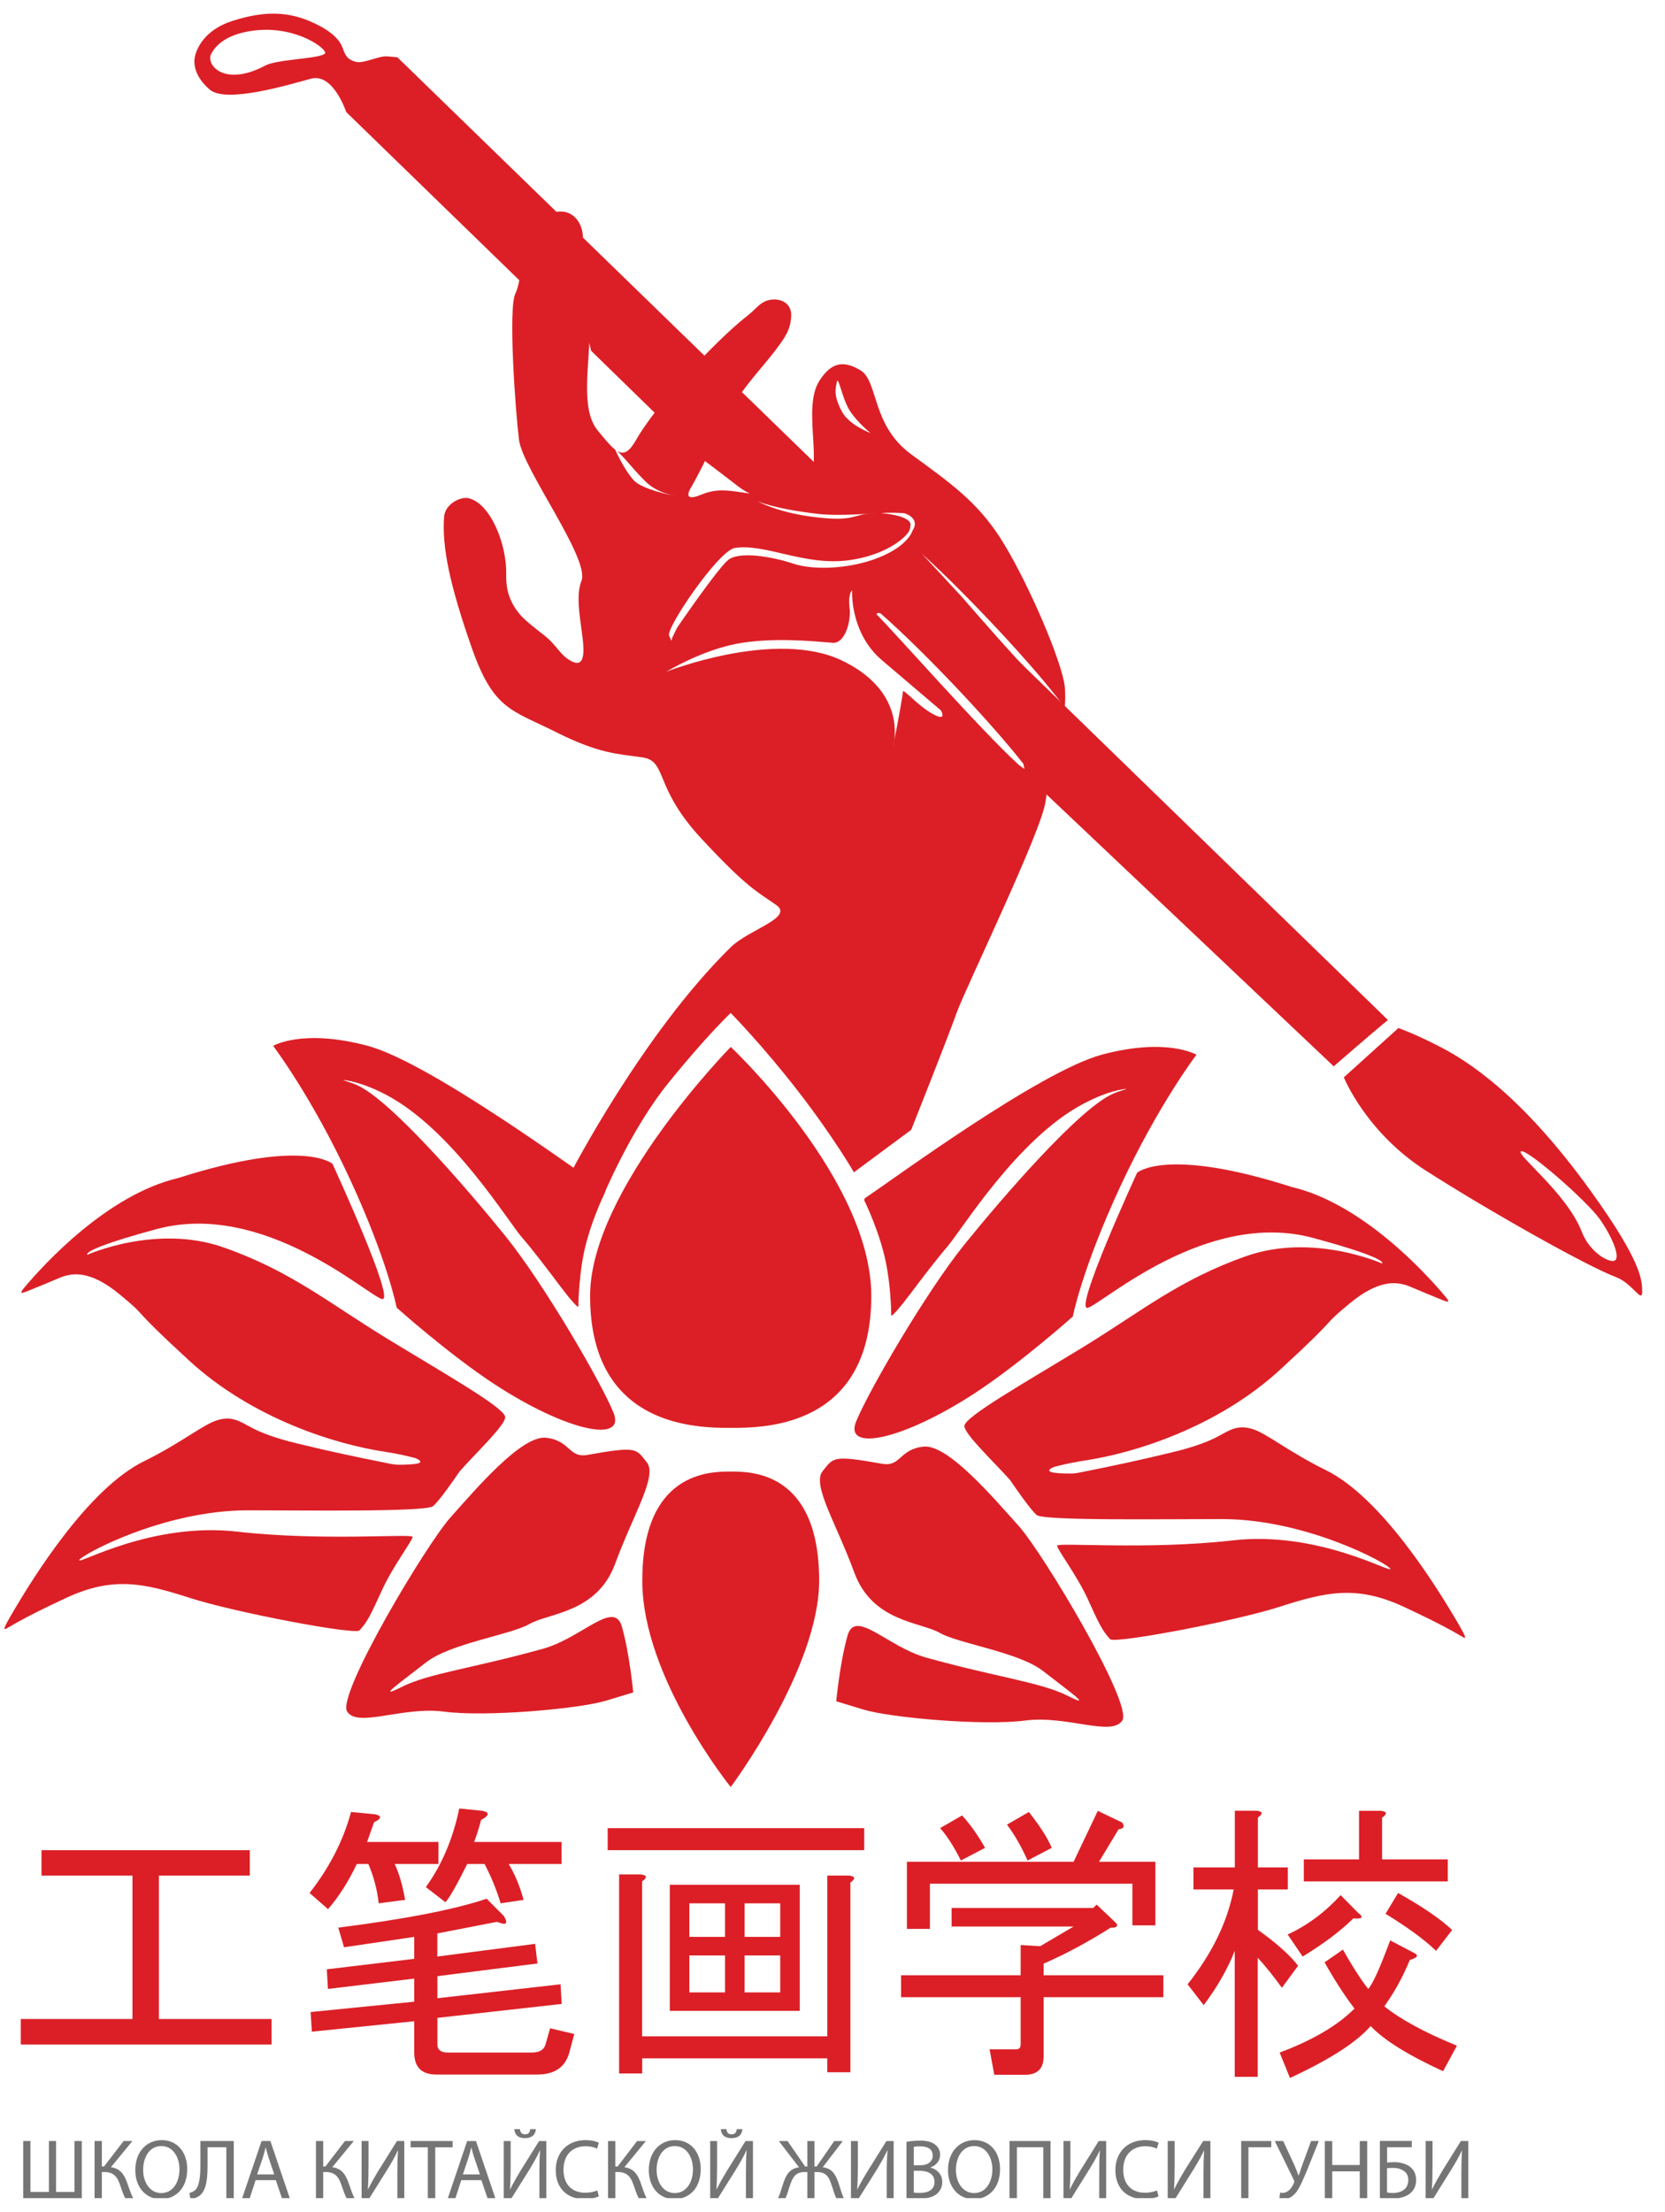 <svg width="61" height="81" viewBox="0 0 61 81" fill="none" xmlns="http://www.w3.org/2000/svg">
<g clip-path="url(#clip0_3_3476)">
<path d="M26.773 38.341C26.773 38.341 21.619 43.584 21.619 47.459C21.619 52.292 25.575 52.292 26.773 52.292C27.969 52.292 31.921 52.292 31.921 47.459C31.921 43.181 26.773 38.341 26.773 38.341Z" fill="#DC1F26"/>
<path d="M26.771 65.445C26.771 65.445 30.011 61.103 30.011 57.89C30.011 53.891 27.523 53.891 26.771 53.891C26.019 53.891 23.531 53.891 23.531 57.89C23.531 61.436 26.771 65.445 26.771 65.445Z" fill="#DC1F26"/>
<path d="M10.007 38.302C10.007 38.302 11.405 40.135 12.803 43.145C14.201 46.154 14.533 47.89 14.533 47.89C14.533 47.89 16.45 49.604 18.126 50.699C20.78 52.429 22.942 52.866 22.474 51.728C22.009 50.593 19.922 47.01 18.524 45.277C17.126 43.545 14.303 40.271 13.068 39.734C12.827 39.628 12.546 39.558 12.579 39.555C12.655 39.552 13.238 39.619 14.143 40.092C16.583 41.373 18.618 44.752 19.152 45.353C19.475 45.717 20.079 46.509 20.502 47.074C20.777 47.441 21.193 47.956 21.19 47.838C21.19 47.753 21.206 46.537 21.477 45.52C21.677 44.759 21.997 44.03 22.132 43.733C22.175 43.639 22.181 43.63 22.169 43.59C22.163 43.56 22.139 43.548 22.087 43.518C21.142 42.883 15.738 38.909 13.467 38.299C11.073 37.662 10.007 38.302 10.007 38.302Z" fill="#DC1F26"/>
<path d="M0.4 59.164C1.257 57.687 3.253 54.504 5.285 53.509C6.647 52.841 7.456 52.153 7.981 52.004C8.506 51.855 8.775 52.046 9.204 52.277C9.53 52.453 10.052 52.662 10.886 52.862C12.036 53.145 13.144 53.375 13.845 53.515C14.319 53.609 14.418 53.642 14.611 53.642C14.895 53.642 15.203 53.627 15.321 53.591C15.502 53.533 15.321 53.442 15.221 53.4C15.158 53.381 15.095 53.369 15.04 53.354C14.768 53.287 14.46 53.221 14.113 53.169C12.317 52.902 9.258 51.967 6.927 49.825C4.599 47.686 5.532 48.354 4.4 47.416C3.271 46.479 2.604 46.612 2.139 46.816C1.843 46.943 1.333 47.152 1 47.286C0.81 47.365 0.783 47.343 0.783 47.343C0.783 47.343 0.753 47.316 0.898 47.146C1.607 46.303 3.932 43.751 6.532 43.141C11.124 41.673 12.181 42.622 12.181 42.622C12.181 42.622 14.527 47.708 13.995 47.574C13.464 47.441 9.657 43.954 5.735 45.013C2.89 45.784 3.204 45.951 3.204 45.951C3.204 45.951 5.735 44.816 8.195 45.684C10.659 46.551 12 47.689 14.189 49.027C16.381 50.362 18.509 51.567 18.509 51.901C18.509 52.21 17.341 53.302 16.834 53.894C16.622 54.206 16.079 54.986 15.864 55.159C15.602 55.375 11.272 55.311 9.077 55.311C5.958 55.311 2.939 56.968 2.906 57.134C2.872 57.304 5.551 55.736 8.679 56.091C11.806 56.449 15.116 56.154 15.116 56.285C15.116 56.415 14.4 57.35 14.002 58.221C13.603 59.088 13.464 59.404 13.168 59.71C13.005 59.88 8.615 59.055 6.951 58.518C5.288 57.984 4.156 57.714 2.425 58.518C1.61 58.897 1.031 59.188 0.638 59.41C0.2 59.656 0.224 59.65 0.2 59.656C0.152 59.668 0.104 59.671 0.4 59.164Z" fill="#DC1F26"/>
<path d="M21.526 53.281C20.829 53.406 20.901 52.753 20.005 52.653C19.108 52.553 17.411 54.558 16.511 55.563C15.611 56.564 12.32 62.08 12.719 62.684C13.117 63.285 14.739 62.483 16.273 62.684C17.809 62.884 21.2 62.584 22.2 62.283L23.199 61.98C23.199 61.98 23.069 60.575 22.785 59.574C22.498 58.569 21.333 59.974 19.905 60.378C17.302 61.103 15.711 61.279 14.715 61.78C13.715 62.283 14.715 61.582 15.611 60.879C16.511 60.178 18.706 59.874 19.404 59.471C20.101 59.07 21.877 59.07 22.538 57.265C23.199 55.46 24.096 54.055 23.697 53.554C23.299 53.053 23.356 52.953 21.526 53.281Z" fill="#DC1F26"/>
<path d="M43.833 38.627C43.833 38.627 42.435 40.459 41.037 43.466C39.639 46.476 39.304 48.214 39.304 48.214C39.304 48.214 37.386 49.926 35.714 51.021C33.06 52.75 30.901 53.187 31.369 52.05C31.837 50.912 33.923 47.331 35.315 45.599C36.713 43.87 39.536 40.593 40.777 40.056C41.013 39.953 41.302 39.88 41.266 39.88C41.191 39.874 40.605 39.94 39.702 40.417C37.26 41.697 35.221 45.074 34.69 45.675C34.373 46.042 33.763 46.831 33.34 47.398C33.063 47.762 32.649 48.281 32.649 48.163C32.655 48.075 32.637 46.858 32.365 45.842C32.166 45.08 31.846 44.352 31.71 44.055C31.662 43.964 31.656 43.952 31.668 43.912C31.68 43.882 31.704 43.873 31.749 43.839C32.697 43.205 38.102 39.23 40.369 38.624C42.764 37.983 43.833 38.627 43.833 38.627Z" fill="#DC1F26"/>
<path d="M53.44 59.486C52.579 58.011 50.587 54.825 48.558 53.83C47.196 53.163 46.387 52.474 45.861 52.325C45.33 52.177 45.064 52.368 44.636 52.598C44.312 52.774 43.787 52.984 42.954 53.184C41.803 53.466 40.695 53.697 39.995 53.839C39.518 53.933 39.424 53.964 39.228 53.964C38.944 53.964 38.633 53.952 38.521 53.912C38.337 53.854 38.515 53.763 38.621 53.721C38.681 53.706 38.745 53.691 38.799 53.675C39.071 53.609 39.376 53.545 39.726 53.49C41.526 53.223 44.584 52.289 46.915 50.147C49.24 48.008 48.307 48.678 49.439 47.741C50.572 46.803 51.239 46.937 51.704 47.137C52 47.264 52.507 47.474 52.842 47.61C53.032 47.686 53.059 47.665 53.059 47.665C53.059 47.665 53.09 47.638 52.942 47.471C52.235 46.624 49.91 44.075 47.311 43.466C42.721 41.994 41.661 42.947 41.661 42.947C41.661 42.947 39.316 48.029 39.85 47.895C40.381 47.762 44.192 44.279 48.105 45.335C50.952 46.105 50.635 46.272 50.635 46.272C50.635 46.272 48.105 45.138 45.647 46.005C43.189 46.873 41.843 48.011 39.657 49.349C37.462 50.687 35.333 51.891 35.333 52.225C35.333 52.532 36.502 53.624 37.015 54.215C37.226 54.528 37.77 55.308 37.981 55.484C38.241 55.696 42.57 55.632 44.768 55.632C47.881 55.632 50.901 57.289 50.937 57.456C50.973 57.629 48.289 56.057 45.164 56.412C42.039 56.77 38.73 56.476 38.73 56.609C38.73 56.743 39.442 57.674 39.844 58.542C40.239 59.413 40.381 59.725 40.674 60.032C40.84 60.202 45.233 59.377 46.891 58.84C48.561 58.306 49.687 58.038 51.42 58.84C52.235 59.219 52.812 59.51 53.207 59.731C53.645 59.977 53.621 59.971 53.645 59.977C53.688 59.989 53.733 59.992 53.44 59.486Z" fill="#DC1F26"/>
<path d="M32.313 53.606C33.008 53.73 32.932 53.078 33.835 52.978C34.732 52.881 36.422 54.886 37.325 55.888C38.222 56.889 41.519 62.405 41.117 63.009C40.716 63.612 39.101 62.812 37.561 63.009C36.027 63.209 32.63 62.909 31.634 62.608L30.637 62.305C30.637 62.305 30.767 60.9 31.051 59.899C31.335 58.898 32.5 60.302 33.928 60.703C36.528 61.428 38.122 61.604 39.119 62.105C40.121 62.608 39.119 61.907 38.222 61.203C37.325 60.499 35.127 60.199 34.43 59.799C33.729 59.398 31.96 59.398 31.299 57.59C30.637 55.785 29.741 54.38 30.136 53.879C30.541 53.382 30.48 53.278 32.313 53.606Z" fill="#DC1F26"/>
<path d="M11.909 1.953C11.777 2.151 10.167 2.163 9.723 2.399C8.208 3.206 7.519 2.366 7.743 1.962C8.014 1.465 8.597 1.198 9.361 1.113C10.898 0.946 12.003 1.814 11.909 1.953ZM50.85 37.355L33.483 20.483L33.682 18.404L30.786 18.413L30.946 18.016L14.557 2.096C14.557 2.096 14.524 2.096 14.207 2.066C13.89 2.029 13.31 2.348 13.027 2.263C12.746 2.181 12.661 2.066 12.562 1.777C12.459 1.495 12.205 1.146 11.369 0.785C10.424 0.373 9.521 0.445 8.522 0.764C7.522 1.079 7.205 1.747 7.136 2.096C7.072 2.448 7.223 2.888 7.685 3.282C8.286 3.798 10.584 3.1 11.396 2.882C12.211 2.663 12.685 4.104 12.685 4.104L19.129 10.364L20.907 9.614L21.656 12.846L25.702 16.79C25.702 16.79 26.315 17.248 27.048 17.816C27.746 18.353 28.434 18.286 28.434 18.286L29.385 17.949L33.655 18.441L33.084 22.188L37.299 26.969L37.571 28.365L48.863 39.051C48.863 39.051 48.685 39.206 49.681 38.344C50.684 37.48 50.85 37.355 50.85 37.355Z" fill="#DC1F26"/>
<path d="M38.531 25.555C37.96 25.027 37.069 24.096 36.185 23.14L37.824 24.742C37.081 23.966 36.091 22.84 35.243 21.863L33.775 20.279C35.451 21.796 37.909 24.433 38.911 25.783C38.99 25.889 38.612 25.631 38.531 25.555ZM37.311 27.998C35.931 26.739 32.758 23.137 32.133 22.518C32.072 22.458 32.208 22.418 32.275 22.476C33.95 23.941 36.626 26.799 37.688 28.229C37.77 28.332 37.392 28.071 37.311 27.998ZM34.162 26.141C33.6 25.826 33.072 25.182 33.078 25.334C33.078 25.455 32.867 26.605 32.764 27.103C32.746 27.248 32.721 27.333 32.721 27.333C32.721 27.333 32.74 27.242 32.764 27.103C32.839 26.551 32.806 25.131 30.846 24.19C28.413 23.022 24.418 24.597 24.418 24.597C24.418 24.597 25.671 23.829 26.985 23.577C28.298 23.325 29.88 23.489 30.505 23.541C30.958 23.577 31.191 22.749 31.124 22.245C31.064 21.742 31.218 21.614 31.218 21.614C31.218 21.614 31.124 23.168 32.308 24.175C33.187 24.924 34.473 26.017 34.473 26.017C34.473 26.017 34.726 26.457 34.162 26.141ZM24.735 18.152C24.536 18.137 23.503 17.9 23.226 17.597C22.851 17.187 22.537 16.465 22.537 16.465C22.752 16.593 23.147 17.139 23.645 17.63C24.11 18.088 24.735 18.152 24.735 18.152ZM26.921 20.067C28.051 19.894 29.491 20.746 31.13 20.513C32.35 20.337 33.06 19.803 33.283 19.49C33.337 19.411 33.353 19.323 33.359 19.229C33.377 18.865 32.281 18.792 32.281 18.792C32.281 18.792 32.571 18.759 33.084 18.792C33.244 18.802 33.709 19.026 33.431 19.433C33.419 19.454 33.413 19.484 33.395 19.515C33.395 19.515 33.395 19.518 33.395 19.521C33.289 19.721 33.042 20.033 32.392 20.334C31.33 20.828 29.868 20.91 29.065 20.643C28.271 20.379 27.072 20.176 26.671 20.513C26.272 20.846 24.808 22.985 24.808 22.985L24.675 23.256C24.542 23.52 24.648 23.547 24.515 23.28C24.382 23.013 26.33 20.158 26.921 20.067ZM29.938 18.817C30.762 18.917 32.084 18.792 32.084 18.792C32.084 18.792 31.979 18.805 31.789 18.817C31.263 18.859 31.221 19.129 29.678 18.914C28.422 18.741 27.746 18.352 27.746 18.352C27.746 18.352 28.319 18.626 29.938 18.817ZM30.659 13.989C30.714 13.732 30.853 14.608 31.136 15.045C31.414 15.476 31.897 15.861 31.897 15.861C31.897 15.861 31.124 15.576 30.853 15.088C30.535 14.499 30.605 14.247 30.659 13.989ZM38.974 24.93C38.709 23.729 37.513 21.053 36.656 19.715C35.795 18.377 34.85 17.709 33.383 16.638C31.921 15.57 32.187 13.965 31.526 13.562C30.859 13.161 30.424 13.304 30.01 13.962C29.337 15.036 30.321 17.439 29.391 17.843C28.968 18.025 28.86 18.28 27.335 18.055C26.656 17.955 26.257 17.879 25.677 18.122C25.255 18.295 25.104 18.216 25.312 17.861C25.859 16.927 26.45 15.513 26.728 15.042C27.305 14.074 27.978 13.41 28.443 12.782C28.772 12.342 28.959 12.081 28.987 11.577C29.008 11.18 28.709 10.937 28.292 10.97C27.878 11.001 27.706 11.313 27.414 11.538C27.305 11.623 27.19 11.717 27.066 11.823C25.862 12.858 23.978 14.924 23.304 16.11C22.836 16.936 22.564 16.572 21.9 15.767C21.236 14.963 21.616 13.307 21.616 11.835C21.616 10.364 21.203 9.912 21.342 8.95C21.474 8.012 20.741 7.412 19.944 7.946C19.147 8.48 19.147 10.221 18.881 10.755C18.615 11.289 18.881 15.036 19.014 16.104C19.147 17.175 21.628 20.473 21.302 21.274C20.979 22.078 21.526 23.58 21.333 24.117C21.26 24.33 21.082 24.311 20.856 24.169C20.52 23.966 20.375 23.62 19.98 23.301C19.735 23.104 19.243 22.737 19.056 22.512C18.733 22.127 18.528 21.696 18.546 21.023C18.57 19.951 17.975 18.419 17.154 18.243C16.87 18.183 16.314 18.456 16.272 18.911C16.182 20.033 16.487 21.45 17.284 23.726C18.081 25.998 18.748 25.998 20.345 26.799C21.942 27.603 22.607 27.603 23.531 27.737C24.455 27.87 23.938 28.808 25.668 30.68C27.398 32.552 27.797 32.686 28.443 33.147C29.089 33.608 27.435 34.039 26.77 34.691C23.531 37.868 20.883 43.008 20.883 43.008L22.072 43.866C22.072 43.866 23.081 41.396 24.491 39.655C25.901 37.913 26.77 37.097 26.77 37.097C26.77 37.097 27.933 38.274 29.243 39.967C30.554 41.66 31.284 42.932 31.284 42.932L33.383 41.378C33.383 41.378 34.714 38.035 35.046 37.097C35.382 36.163 38.177 30.413 38.307 29.342C38.443 28.274 39.237 26.132 38.974 24.93Z" fill="#DC1F26"/>
<path d="M38.449 25.346L38.709 25.598L38.525 25.401C38.495 25.383 38.473 25.364 38.449 25.346Z" fill="#DC1F26"/>
<path d="M2.996 78.409H2.728V80.275H2.054V78.409H1.792V80.275H1.115V78.409H0.85V80.5H2.996V78.409Z" fill="#767576"/>
<path d="M3.731 78.409V79.341H3.812L4.528 78.409H4.851L4.063 79.368C4.407 79.416 4.54 79.626 4.648 79.908C4.724 80.12 4.784 80.318 4.878 80.5H4.585C4.51 80.357 4.452 80.172 4.395 80.008C4.301 79.729 4.168 79.544 3.815 79.544H3.731V80.5H3.465V78.409H3.731Z" fill="#767576"/>
<path d="M5.244 79.468C5.244 79.911 5.485 80.315 5.908 80.315C6.334 80.315 6.575 79.917 6.575 79.444C6.575 79.028 6.361 78.594 5.911 78.594C5.467 78.594 5.244 79.01 5.244 79.468ZM6.859 79.435C6.859 80.154 6.424 80.536 5.893 80.536C5.343 80.536 4.957 80.105 4.957 79.474C4.957 78.807 5.368 78.376 5.923 78.376C6.491 78.376 6.859 78.813 6.859 79.435Z" fill="#767576"/>
<path d="M8.564 78.409V80.5H8.292V78.637H7.604V79.271C7.604 79.72 7.583 80.227 7.29 80.427C7.214 80.478 7.093 80.527 6.973 80.527L6.939 80.312C7.021 80.293 7.112 80.245 7.157 80.199C7.323 80.032 7.341 79.629 7.341 79.292V78.409H8.564Z" fill="#767576"/>
<path d="M10.048 79.632L9.845 79.031C9.8 78.895 9.767 78.77 9.737 78.649H9.731C9.697 78.773 9.667 78.901 9.625 79.028L9.42 79.632H10.048ZM9.365 79.841L9.151 80.5H8.873L9.583 78.409H9.906L10.615 80.5H10.328L10.105 79.841H9.365Z" fill="#767576"/>
<path d="M11.841 78.409V79.341H11.922L12.638 78.409H12.961L12.173 79.368C12.517 79.416 12.65 79.626 12.759 79.908C12.834 80.12 12.895 80.318 12.985 80.5H12.695C12.623 80.357 12.562 80.172 12.505 80.008C12.409 79.729 12.279 79.544 11.925 79.544H11.841V80.5H11.575V78.409H11.841Z" fill="#767576"/>
<path d="M13.502 78.409V79.292C13.502 79.623 13.496 79.896 13.477 80.175L13.484 80.178C13.589 79.963 13.719 79.735 13.87 79.486L14.543 78.409H14.812V80.5H14.558V79.611C14.558 79.274 14.562 79.025 14.583 78.761L14.573 78.758C14.471 78.986 14.329 79.228 14.187 79.459L13.535 80.5H13.248V78.409H13.502Z" fill="#767576"/>
<path d="M16.583 78.409H15.043V78.64H15.674V80.5H15.946V78.64H16.583V78.409Z" fill="#767576"/>
<path d="M17.583 79.632L17.38 79.032C17.332 78.895 17.305 78.771 17.272 78.649H17.266C17.235 78.774 17.202 78.901 17.16 79.029L16.958 79.632H17.583ZM16.9 79.842L16.686 80.5H16.408L17.115 78.41H17.438L18.147 80.5H17.86L17.637 79.842H16.9Z" fill="#767576"/>
<path d="M19.047 77.973C19.059 78.067 19.092 78.164 19.237 78.164C19.379 78.164 19.412 78.073 19.427 77.973H19.633C19.617 78.176 19.494 78.303 19.231 78.303C18.977 78.303 18.857 78.176 18.842 77.973H19.047ZM18.709 78.41V79.293C18.709 79.623 18.703 79.896 18.684 80.175L18.691 80.178C18.796 79.963 18.926 79.736 19.077 79.487L19.75 78.41H20.016V80.5H19.762V79.611C19.762 79.274 19.765 79.025 19.787 78.761L19.777 78.758C19.675 78.986 19.533 79.229 19.394 79.459L18.742 80.5H18.455V78.41H18.709Z" fill="#767576"/>
<path d="M21.939 80.433C21.84 80.485 21.64 80.533 21.39 80.533C20.804 80.533 20.36 80.16 20.36 79.474C20.36 78.819 20.801 78.376 21.447 78.376C21.707 78.376 21.87 78.434 21.939 78.47L21.876 78.689C21.773 78.637 21.628 78.6 21.456 78.6C20.967 78.6 20.644 78.916 20.644 79.465C20.644 79.975 20.937 80.303 21.444 80.303C21.607 80.303 21.773 80.269 21.882 80.218L21.939 80.433Z" fill="#767576"/>
<path d="M22.543 78.41V79.341H22.628L23.34 78.41H23.663L22.875 79.368C23.219 79.417 23.352 79.626 23.461 79.909C23.536 80.121 23.594 80.318 23.687 80.5H23.398C23.325 80.358 23.265 80.172 23.207 80.009C23.114 79.73 22.981 79.544 22.628 79.544H22.543V80.5H22.277V78.41H22.543Z" fill="#767576"/>
<path d="M24.056 79.468C24.056 79.911 24.298 80.315 24.721 80.315C25.146 80.315 25.388 79.917 25.388 79.444C25.388 79.028 25.171 78.594 24.724 78.594C24.28 78.594 24.056 79.01 24.056 79.468ZM25.672 79.435C25.672 80.154 25.237 80.536 24.706 80.536C24.156 80.536 23.77 80.105 23.77 79.474C23.77 78.807 24.18 78.376 24.736 78.376C25.303 78.376 25.672 78.813 25.672 79.435Z" fill="#767576"/>
<path d="M26.613 77.973C26.625 78.067 26.659 78.164 26.804 78.164C26.945 78.164 26.979 78.073 26.994 77.973H27.199C27.184 78.176 27.06 78.303 26.797 78.303C26.544 78.303 26.423 78.176 26.408 77.973H26.613ZM26.272 78.41V79.293C26.272 79.623 26.266 79.896 26.248 80.175L26.254 80.178C26.36 79.963 26.49 79.736 26.64 79.487L27.314 78.41H27.586V80.5H27.329V79.611C27.329 79.274 27.332 79.025 27.353 78.761L27.344 78.758C27.241 78.986 27.099 79.229 26.958 79.459L26.305 80.5H26.019V78.41H26.272Z" fill="#767576"/>
<path d="M28.854 78.41L29.497 79.341H29.579V78.41H29.838V79.341H29.92L30.563 78.41H30.877L30.14 79.371C30.469 79.405 30.599 79.611 30.708 79.909C30.777 80.106 30.826 80.312 30.913 80.5H30.636C30.566 80.361 30.518 80.16 30.463 80.012C30.37 79.723 30.264 79.544 29.926 79.544H29.838V80.5H29.579V79.544H29.485C29.153 79.544 29.047 79.727 28.948 80.012C28.896 80.16 28.848 80.361 28.779 80.5H28.507C28.594 80.309 28.643 80.106 28.712 79.912C28.815 79.617 28.948 79.414 29.274 79.371L28.534 78.41H28.854Z" fill="#767576"/>
<path d="M31.429 78.41V79.293C31.429 79.623 31.423 79.896 31.405 80.175L31.411 80.179C31.517 79.963 31.647 79.736 31.801 79.487L32.474 78.41H32.74V80.5H32.486V79.611C32.486 79.274 32.492 79.026 32.516 78.762L32.504 78.759C32.405 78.986 32.257 79.229 32.121 79.46L31.466 80.5H31.176V78.41H31.429Z" fill="#767576"/>
<path d="M33.477 80.297C33.531 80.306 33.606 80.309 33.706 80.309C33.984 80.309 34.237 80.209 34.237 79.903C34.237 79.617 33.996 79.499 33.7 79.499H33.477V80.297ZM33.477 79.296H33.724C34.008 79.296 34.171 79.147 34.171 78.944C34.171 78.701 33.987 78.604 33.718 78.604C33.594 78.604 33.525 78.613 33.477 78.622V79.296ZM33.211 78.44C33.329 78.416 33.513 78.394 33.7 78.394C33.972 78.394 34.141 78.443 34.271 78.549C34.376 78.628 34.443 78.753 34.443 78.916C34.443 79.117 34.313 79.296 34.09 79.374V79.381C34.289 79.432 34.521 79.596 34.521 79.906C34.521 80.088 34.452 80.221 34.343 80.327C34.201 80.461 33.966 80.521 33.625 80.521C33.44 80.521 33.301 80.509 33.211 80.497V78.44Z" fill="#767576"/>
<path d="M35.022 79.468C35.022 79.911 35.264 80.315 35.69 80.315C36.115 80.315 36.357 79.917 36.357 79.444C36.357 79.028 36.139 78.594 35.69 78.594C35.246 78.594 35.022 79.01 35.022 79.468ZM36.638 79.435C36.638 80.154 36.2 80.536 35.671 80.536C35.122 80.536 34.732 80.105 34.732 79.474C34.732 78.807 35.146 78.376 35.699 78.376C36.272 78.376 36.638 78.813 36.638 79.435Z" fill="#767576"/>
<path d="M38.488 78.409H36.984V80.5H37.256V78.637H38.222V80.5H38.488V78.409Z" fill="#767576"/>
<path d="M39.215 78.409V79.292C39.215 79.623 39.209 79.896 39.191 80.175L39.197 80.178C39.297 79.963 39.433 79.735 39.581 79.486L40.254 78.409H40.526V80.5H40.272V79.611C40.272 79.274 40.272 79.025 40.297 78.761L40.29 78.758C40.185 78.986 40.043 79.228 39.901 79.459L39.252 80.5H38.962V78.409H39.215Z" fill="#767576"/>
<path d="M42.446 80.433C42.347 80.485 42.151 80.533 41.897 80.533C41.308 80.533 40.864 80.16 40.864 79.474C40.864 78.819 41.305 78.376 41.954 78.376C42.214 78.376 42.374 78.434 42.449 78.47L42.38 78.689C42.28 78.637 42.138 78.6 41.96 78.6C41.477 78.6 41.151 78.916 41.151 79.465C41.151 79.975 41.441 80.303 41.948 80.303C42.114 80.303 42.277 80.269 42.386 80.218L42.446 80.433Z" fill="#767576"/>
<path d="M43.035 78.409V79.292C43.035 79.623 43.029 79.896 43.011 80.175L43.017 80.178C43.122 79.963 43.252 79.735 43.4 79.486L44.08 78.409H44.345V80.5H44.092V79.611C44.092 79.274 44.098 79.025 44.116 78.761L44.11 78.758C44.004 78.986 43.862 79.228 43.72 79.459L43.071 80.5H42.781V78.409H43.035Z" fill="#767576"/>
<path d="M46.575 78.409H45.473V80.5H45.738V78.637H46.575V78.409Z" fill="#767576"/>
<path d="M47.012 78.409L47.426 79.301C47.48 79.426 47.525 79.547 47.574 79.671H47.58C47.622 79.562 47.655 79.441 47.709 79.292L48.033 78.409H48.316L47.885 79.483C47.767 79.762 47.637 80.081 47.495 80.278C47.359 80.448 47.205 80.536 47.024 80.536C46.955 80.536 46.906 80.53 46.87 80.518L46.9 80.296C46.919 80.305 46.955 80.308 46.994 80.308C47.211 80.305 47.341 80.096 47.402 79.948C47.426 79.899 47.42 79.869 47.395 79.82L46.704 78.409H47.012Z" fill="#767576"/>
<path d="M50.089 78.41H49.817V79.287H48.809V78.41H48.537V80.5H48.809V79.52H49.817V80.5H50.089V78.41Z" fill="#767576"/>
<path d="M50.819 80.293C50.883 80.309 50.955 80.312 51.043 80.312C51.215 80.312 51.384 80.254 51.484 80.148C51.553 80.075 51.595 79.969 51.595 79.838C51.595 79.677 51.532 79.568 51.423 79.499C51.318 79.426 51.176 79.392 51.028 79.392C50.967 79.392 50.886 79.398 50.816 79.404V80.293H50.819ZM51.722 78.409V78.637H50.819V79.201C50.883 79.189 51.01 79.183 51.079 79.183C51.272 79.183 51.469 79.228 51.617 79.323C51.776 79.426 51.882 79.593 51.882 79.835C51.882 80.029 51.819 80.178 51.704 80.287C51.538 80.457 51.257 80.521 50.973 80.521C50.783 80.521 50.644 80.506 50.554 80.494V78.406H51.722V78.409Z" fill="#767576"/>
<path d="M52.483 78.409V79.292C52.483 79.623 52.477 79.896 52.459 80.175L52.465 80.178C52.571 79.963 52.7 79.735 52.849 79.486L53.522 78.409H53.794V80.5H53.54V79.611C53.54 79.274 53.546 79.025 53.564 78.761L53.558 78.758C53.452 78.986 53.31 79.228 53.169 79.459L52.519 80.5H52.23V78.409H52.483Z" fill="#767576"/>
<path d="M9.95 73.94H5.822V68.688H9.152V67.757H1.52V68.688H4.853V73.94H0.762V74.875H9.95V73.94Z" fill="#DC1F26"/>
<path d="M18.341 69.704C18.199 69.225 18.005 68.746 17.752 68.263H17.118C16.725 69.055 16.456 69.522 16.318 69.662L15.602 69.11C16.191 68.291 16.598 67.332 16.825 66.231L17.667 66.315C17.948 66.373 17.933 66.482 17.625 66.652C17.568 66.877 17.486 67.147 17.371 67.456H20.575V68.263H18.637C18.86 68.63 19.044 69.07 19.183 69.577L18.341 69.704ZM16.022 70.806V71.652L19.606 71.188L19.69 71.907L16.025 72.371V73.179L20.536 72.669L20.578 73.388L16.025 73.898V74.872C16.025 75.066 16.152 75.169 16.402 75.169H19.482C19.763 75.169 19.929 75.069 19.986 74.872L20.155 74.28L21.04 74.489L20.871 75.123C20.729 75.691 20.336 75.973 19.687 75.973H15.979C15.445 75.973 15.176 75.703 15.176 75.166V74.022L11.426 74.404L11.381 73.685L15.176 73.306V72.46L12.015 72.839L11.973 72.12L15.176 71.737V70.933L12.604 71.313L12.393 70.594C14.838 70.284 16.65 69.932 17.83 69.535L18.461 70.169C18.63 70.454 18.546 70.524 18.211 70.381L16.022 70.806ZM13.875 69.704C13.818 69.198 13.691 68.718 13.495 68.263H13.072C12.761 68.916 12.411 69.465 12.018 69.917L11.342 69.325C12.072 68.391 12.58 67.402 12.861 66.358L13.745 66.443C13.996 66.498 13.984 66.598 13.703 66.737L13.449 67.456H16.064V68.263H14.461C14.63 68.63 14.757 69.07 14.841 69.577L13.875 69.704Z" fill="#DC1F26"/>
<path d="M27.278 71.613V72.966H28.585V71.613H27.278ZM28.585 70.933V69.705H27.278V70.933H28.585ZM26.562 72.966V71.613H25.255V72.966H26.562ZM26.562 70.933V69.705H25.255V70.933H26.562ZM30.309 74.574V68.688H31.112C31.336 68.719 31.354 68.8 31.155 68.943V75.891H30.309V75.382H23.528V75.934H22.682V68.646H23.483C23.709 68.676 23.721 68.758 23.525 68.901V74.574H30.309ZM27.278 69.025H29.301V73.643H24.539V69.025H26.562H27.278ZM26.562 67.757H22.263V66.95H31.662V67.757H27.278H26.562Z" fill="#DC1F26"/>
<path d="M37.695 66.358C38.114 66.895 38.395 67.332 38.531 67.672L37.646 68.136C37.423 67.629 37.169 67.189 36.892 66.822L37.695 66.358ZM35.204 68.136C34.95 67.629 34.697 67.235 34.443 66.949L35.246 66.485C35.554 66.822 35.835 67.216 36.088 67.672L35.204 68.136ZM40.264 68.181H42.329V70.511H41.487V68.985H34.069V70.639H33.226V68.181H39.334L40.219 66.318L41.109 66.743C41.215 66.883 41.173 66.968 40.98 66.995L40.264 68.181ZM37.393 71.231L38.111 71.273L39.331 70.554H34.863V69.874H40.053L40.177 69.75L40.895 70.43C40.977 70.542 40.907 70.6 40.684 70.6C39.841 71.133 39.026 71.57 38.235 71.913V72.338H42.622V73.142H38.235V75.305C38.235 75.754 38.012 75.982 37.562 75.982H36.427L36.255 75.05H37.227C37.338 75.05 37.393 74.993 37.393 74.881V73.142H33.012V72.338H37.393V71.231Z" fill="#DC1F26"/>
<path d="M51.221 69.325C52.124 69.832 52.785 70.284 53.202 70.679L52.613 71.443C52.166 71.015 51.544 70.566 50.762 70.087L51.221 69.325ZM47.767 68.901V68.094H49.79V66.316H50.593C50.816 66.343 50.835 66.428 50.635 66.567V68.094H53.042V68.901H47.767ZM49.748 70.044C49.971 70.214 49.92 70.284 49.582 70.254C49.129 70.706 48.51 71.173 47.725 71.653L47.175 70.845C47.906 70.509 48.549 70.026 49.117 69.404L49.748 70.044ZM47.26 76.1L46.882 75.169C48.09 74.717 49.005 74.18 49.624 73.558C49.259 73.079 48.893 72.514 48.528 71.865L49.201 71.398C49.566 72.047 49.88 72.529 50.128 72.839C50.3 72.645 50.566 72.047 50.931 71.061L51.816 71.525C51.988 71.61 51.928 71.695 51.65 71.78C51.396 72.402 51.082 72.966 50.717 73.476C51.312 73.955 52.196 74.435 53.377 74.917L52.87 75.852C51.577 75.26 50.693 74.705 50.216 74.198C49.705 74.787 48.721 75.424 47.26 76.1ZM46.079 76.058H45.237V71.443C44.983 72.092 44.606 72.757 44.099 73.433L43.51 72.669C44.407 71.54 44.971 70.381 45.198 69.195H43.724V68.388H45.24V66.312H46.043C46.266 66.34 46.279 66.425 46.085 66.564V68.388H47.181V69.195H46.085V70.675C46.759 71.155 47.254 71.595 47.559 71.989L46.964 72.796C46.68 72.402 46.387 72.035 46.079 71.695V76.058Z" fill="#DC1F26"/>
<path d="M59.171 46.157C58.987 46.284 58.244 45.872 57.957 45.125C57.414 43.706 55.539 42.292 55.723 42.164C55.907 42.037 58.129 43.963 58.618 44.658C59.105 45.359 59.349 46.03 59.171 46.157ZM58.316 43.669C55.729 40.059 53.718 38.833 52.773 38.344C51.828 37.853 51.233 37.649 51.233 37.649L49.234 39.455C49.234 39.455 50.038 41.46 52.23 42.865C54.422 44.27 58.09 46.351 59.216 46.776C59.811 47.001 60.164 47.753 60.164 47.304C60.161 46.897 60.161 46.236 58.316 43.669Z" fill="#DC1F26"/>
</g>
<defs>
<clipPath id="clip0_3_3476">
<rect width="60" height="80" fill="white" transform="translate(0.164 0.5)"/>
</clipPath>
</defs>
</svg>
